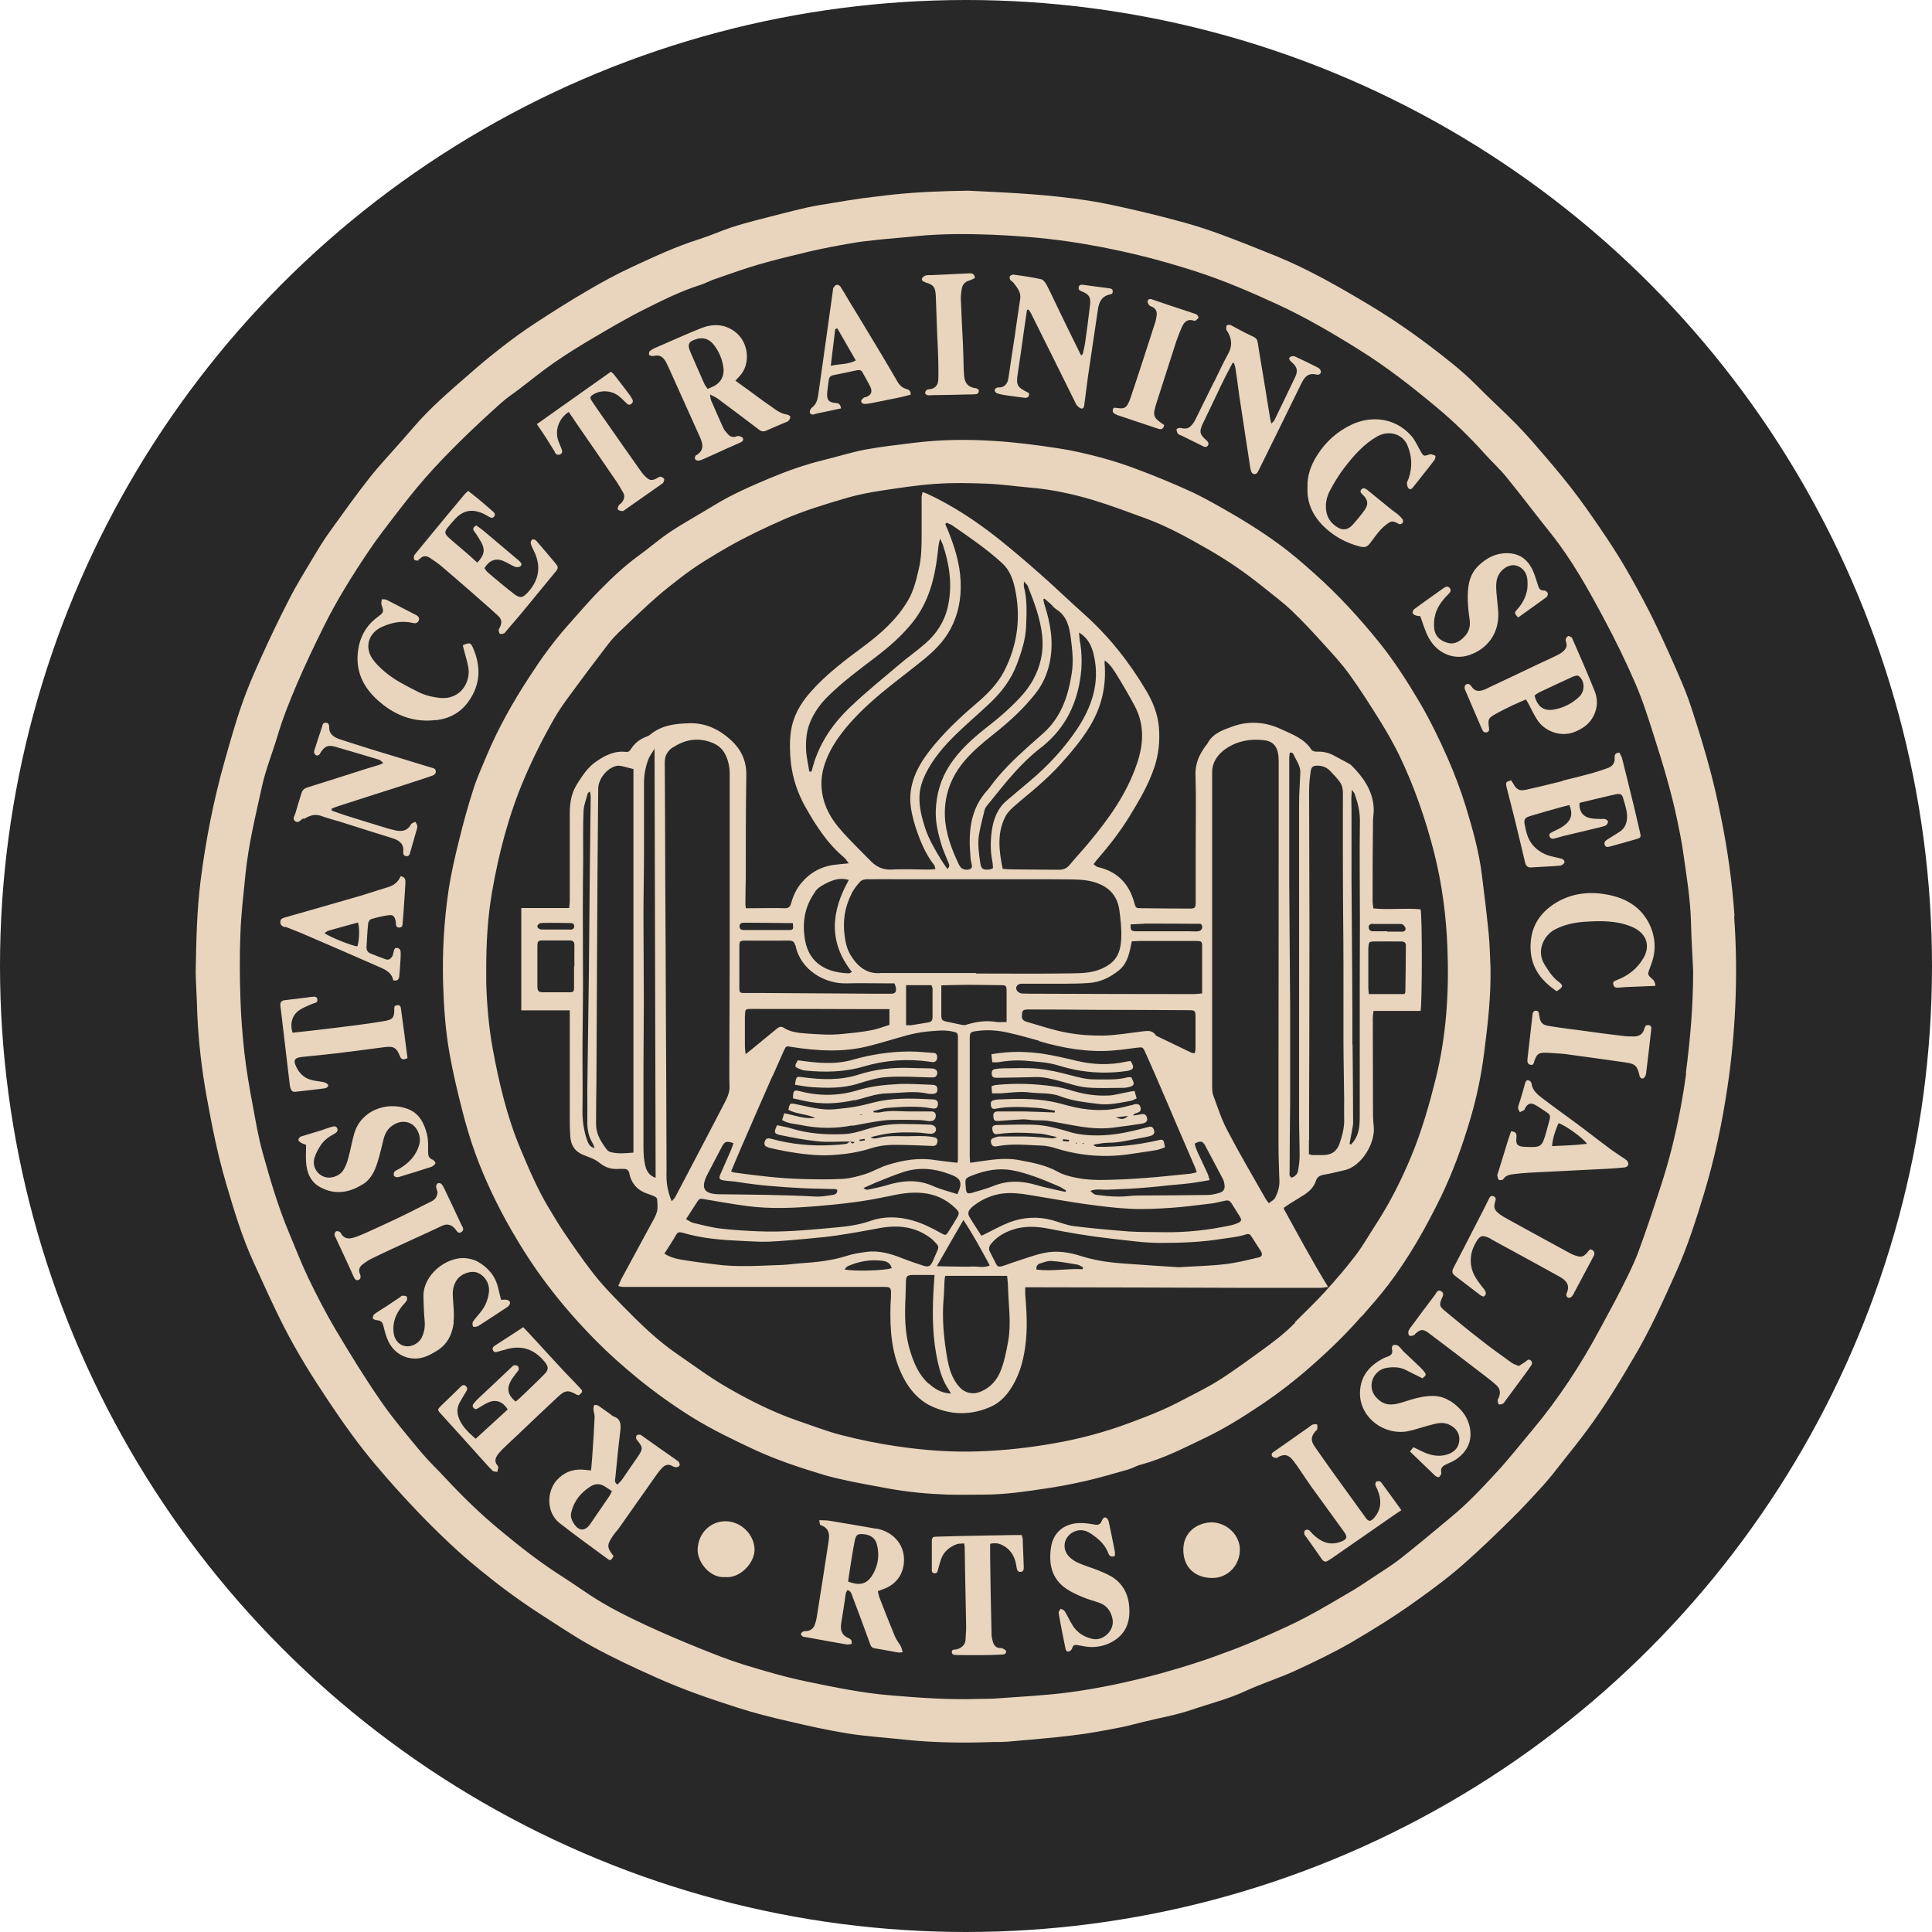 <?xml version="1.0" encoding="UTF-8"?>
<svg xmlns="http://www.w3.org/2000/svg" viewBox="0 0 108 108">
  <defs>
    <style>
      .cls-1 {
        fill: #282828;
      }

      .cls-1, .cls-2 {
        stroke-width: 0px;
      }

      .cls-2 {
        fill: #e9d5bd;
      }
    </style>
  </defs>
  <g id="bg">
    <circle class="cls-1" cx="54" cy="54" r="54"/>
  </g>
  <g id="icon">
    <path class="cls-2" d="m23.37,31.31s.08-.06.12-.09c.16-.16.34-.16.52-.05.24.16.48.32.7.51.51.43,1.01.87,1.52,1.31.53.47,1.07.93,1.59,1.41.24.22.25.38.12.68-.02.05-.07.09-.06.13,0,.08.02.19.07.22.05.03.16,0,.23-.03.06-.03.1-.11.15-.16.25-.3.51-.59.76-.89.65-.79,1.3-1.58,1.95-2.37.18-.21.18-.28.01-.49-.35-.43-.72-.85-1.08-1.27-.04-.05-.17-.09-.22-.06-.05.03-.1.15-.08.22.04.16.12.3.19.45.4.84.27,1.59-.34,2.27-.3.33-.45.36-.8.09-.5-.39-.98-.79-1.46-1.2-.07-.06-.12-.15-.18-.23.27-.44.63-.58,1.06-.4.22.09.42.23.64.32.09.04.24.03.31-.02.11-.09.05-.2-.05-.29-.07-.06-.13-.12-.2-.17-.6-.51-1.19-1.01-1.79-1.51-.14-.12-.29-.22-.43-.32-.16.1-.22.19-.11.33.14.19.27.4.39.61.23.42.18.72-.22,1.14-.21-.19-.4-.37-.6-.54-.34-.3-.7-.58-1.03-.89-.2-.19-.2-.31-.03-.52.14-.17.27-.33.42-.49.43-.46.89-.57,1.48-.34.14.05.27.14.4.21.1.06.22.11.3,0,.1-.14.01-.23-.1-.32-.26-.22-.51-.45-.78-.67-.18-.15-.37-.29-.57-.45-.09.09-.17.15-.23.23-.56.67-1.12,1.34-1.67,2.01-.34.41-.67.82-1.01,1.23-.05.06-.11.12-.12.19-.02.06,0,.17.03.2.06.04.16.04.24.03Zm1.01,8.95c.73-.09,1.35-.41,1.79-1.02.7-.96.73-1.99.26-3.05-.12-.27-.19-.28-.56-.12.02.09.05.19.07.28.08.32.18.63.24.95.14.8-.41,1.85-1.63,1.71-.42-.05-.82-.15-1.19-.34-.64-.33-1.29-.64-1.84-1.11-.26-.22-.51-.46-.7-.73-.46-.67-.21-1.46.54-1.79.54-.24,1.1-.36,1.7-.22.15.04.29.02.35-.14.06-.16-.05-.25-.19-.32-.54-.27-1.07-.56-1.61-.83-.08-.04-.18-.02-.27-.03,0,.09-.04.2-.02.28.15.43.14.45-.21.71-.54.4-.89.92-1.04,1.58-.27,1.21.11,2.22,1.01,3.04.93.85,2.01,1.3,3.29,1.14Zm-7.39,5.52c.3-.18.6-.3.96-.17.36.13.72.22,1.08.33.97.31,1.95.62,2.92.92.37.12.64.31.59.75-.01.13.03.23.17.25.15.02.19-.1.22-.21.1-.34.19-.68.29-1.02.04-.15.1-.29.11-.44,0-.08-.07-.17-.11-.25-.08.04-.2.07-.24.13-.19.37-.5.43-.87.35-.12-.03-.25-.06-.37-.09-.82-.25-1.64-.5-2.46-.76-.25-.08-.49-.17-.74-.26,0-.04,0-.07,0-.11.13-.05.25-.1.38-.14.68-.22,1.37-.44,2.05-.66.76-.24,1.51-.48,2.27-.73.3-.1.6-.19.9-.3.12-.04.24-.11.22-.27-.02-.14-.13-.16-.25-.19-.8-.24-1.59-.49-2.39-.73-.43-.13-.87-.26-1.3-.4-.48-.15-.96-.3-1.44-.46-.31-.11-.58-.27-.58-.66,0-.11-.01-.24-.17-.26-.18-.02-.2.12-.23.24-.14.41-.27.82-.4,1.22-.02.07-.06.15-.04.22.01.06.08.13.13.15.04.02.12-.02.16-.05.04-.03.05-.08.08-.13.23-.34.42-.42.8-.31.82.24,1.65.48,2.47.73.07.02.12.1.23.18-.13.06-.2.1-.28.12-.25.08-.51.15-.76.23-1.07.34-2.14.69-3.21,1.02-.18.06-.28.15-.33.33-.11.36-.23.72-.33,1.09-.04.15-.19.32-.04.45.19.16.32-.05.46-.14Zm6.15,23.47c.53-.24,1.05-.48,1.58-.73.28-.13.51-.06.71.16.1.12.19.33.38.18.18-.13.02-.31-.04-.44-.3-.65-.61-1.3-.92-1.95-.05-.1-.1-.21-.18-.29-.04-.04-.15-.06-.2-.03-.05.02-.09.12-.09.18,0,.11.06.22.08.3-.02.24-.11.41-.31.51-.61.3-1.21.62-1.82.91-.65.31-1.3.61-1.95.9-.23.1-.46.2-.71.26-.23.05-.45,0-.59-.23-.02-.04-.05-.1-.09-.12-.06-.03-.15-.05-.2-.03-.05.03-.09.12-.09.18,0,.07.05.14.08.21.16.34.32.68.48,1.03.18.38.35.76.52,1.14.05.11.12.21.26.16.13-.05.13-.17.1-.29,0-.02-.02-.05-.03-.07-.08-.21-.01-.38.15-.5.18-.14.37-.27.57-.36.76-.37,1.53-.72,2.29-1.07Zm-2.86-3.04c.44-.28.66-.72.81-1.2.14-.43.24-.88.35-1.32.07-.29.2-.55.44-.73.51-.4,1.15-.31,1.44.21.14.26.2.54.11.84-.17.58-.55.98-1.05,1.29-.11.07-.23.11-.32.19-.05.04-.06.16-.04.23.02.05.11.08.18.09.06,0,.12-.03.18-.04.58-.18,1.16-.35,1.73-.54.09-.03.19-.12.23-.2.02-.04-.09-.18-.17-.21-.21-.08-.23-.23-.24-.42,0-.33.02-.66-.06-.98-.15-.63-.44-1.2-1.1-1.44-1.17-.42-2.59.09-2.97,1.39-.13.46-.21.94-.34,1.4-.06.23-.15.46-.28.66-.21.32-.75.53-1.18.3-.36-.2-.55-.6-.41-1.04.08-.24.2-.46.34-.67.18-.28.45-.47.74-.63.13-.07.25-.16.18-.32-.08-.17-.24-.09-.37-.06-.17.05-.33.11-.5.17-.39.12-.77.23-1.15.35-.07.02-.14.11-.15.18-.01.04.07.12.13.16.08.05.18.08.3.13,0,.34-.02.66,0,.97.04.6.27,1.13.82,1.41.79.42,1.59.3,2.33-.17Zm5.07,7.72c.06-.52-.02-1.03-.04-1.55-.01-.31.06-.58.22-.82.23-.36.82-.56,1.17-.41.43.18.69.63.63,1.1-.05.38-.18.73-.42,1.04-.15.2-.33.39-.47.59-.04.06-.03.19,0,.27.02.03.15.03.23,0,.08-.02.15-.09.23-.13.46-.3.93-.6,1.39-.91.05-.03.11-.07.15-.12.13-.15.08-.29-.11-.33-.08-.02-.17,0-.32,0-.06-.24-.11-.44-.16-.65-.15-.67-.56-1.15-1.14-1.48-.21-.12-.48-.18-.72-.2-1.02-.07-2.35.91-2.32,2.17.01.45.03.91.07,1.36.03.33-.03.63-.17.92-.17.33-.58.53-.92.47-.36-.06-.61-.37-.65-.78-.06-.54.12-.99.44-1.41.09-.12.21-.22.29-.35.04-.06.04-.19,0-.23-.04-.05-.15-.05-.23-.05-.06,0-.11.06-.16.1-.24.16-.48.32-.72.48-.23.15-.47.29-.69.45-.06.04-.09.15-.09.23,0,.04.11.09.17.1.32.04.36.09.44.39.07.28.14.56.27.82.36.75,1.18,1.11,1.97.87.24-.07.46-.2.68-.33.63-.36.91-.93,1-1.64Zm-9.42-22.13c.3.12.61.23.91.36,1.47.63,2.94,1.27,4.4,1.91.34.15.67.32.74.73.23.05.33-.04.34-.25.02-.21.04-.43.05-.64.02-.21.03-.43.03-.64,0-.13-.04-.26-.2-.28-.16-.02-.17.12-.2.23-.02.07-.03.15-.06.22-.08.13-.19.25-.37.19-.3-.11-.59-.22-.88-.34-.16-.07-.21-.2-.2-.37.03-.43.04-.86.09-1.28,0-.1.09-.24.17-.26.33-.1.66-.18.99-.22.22-.03.32.07.37.29.01.05.02.1.02.15,0,.13.02.26.2.25.18-.01.17-.15.18-.28.01-.16.03-.33.04-.49.04-.55.08-1.11.11-1.66.01-.18.03-.39-.26-.44-.13.29-.34.49-.64.59-.53.16-1.06.34-1.59.5-1.41.41-2.81.81-4.22,1.21-.14.04-.28.08-.28.26,0,.17.11.24.25.3Zm2.42.23c.55-.16,1.11-.31,1.66-.46.1.29.08.97-.03,1.33-.24,0-1.54-.51-1.84-.74.08-.05.14-.11.22-.13Zm-.04,8.59c-.02-.06-.14-.11-.23-.13-.24-.05-.5-.06-.74-.14-.43-.13-.69-.46-.84-.86-.08-.22,0-.33.22-.38.06-.01.12-.02.19-.03.67-.07,1.33-.13,2-.21.85-.1,1.7-.22,2.55-.33.55-.07.7.01.9.51.08.2.19.2.42.1-.12-.94-.24-1.86-.37-2.79-.03-.22-.19-.19-.35-.12,0,.05-.02.08-.02.12.01.52-.06.63-.56.72-.52.09-1.05.16-1.57.23-.76.1-1.53.19-2.29.28-.42.05-.85.09-1.26.14-.17-.49-.03-.99.37-1.26.22-.15.49-.25.74-.36.12-.05.31-.05.27-.25-.03-.19-.21-.14-.34-.13-.05,0-.1,0-.15.02-.44.05-.88.11-1.32.16-.19.02-.27.11-.26.29,0,.08.02.15.03.23.16,1.38.33,2.76.49,4.14.01.09.02.18.05.26.04.14.12.22.28.2.54-.06,1.08-.12,1.62-.19.12-.02.24-.09.2-.22Zm74.05-5.9c-.26-.22-.27-.25-.14-.58.07-.2.15-.4.2-.61.26-1.06-.18-2.24-1.05-2.89-.49-.37-1.04-.55-1.63-.65-.98-.16-1.91-.04-2.77.48-.96.59-1.45,1.44-1.41,2.58.04,1.08.63,1.8,1.46,2.36.38-.24.39-.32.08-.55-.34-.26-.55-.61-.77-.96-.45-.74-.04-1.61.59-1.94.52-.27,1.07-.39,1.63-.43.9-.06,1.8-.08,2.65.27.8.33,1.09,1.01.68,1.74-.35.61-.87,1.01-1.51,1.25-.14.05-.23.11-.18.26.04.15.15.17.29.16.28-.03.55-.04.83-.05.4-.02.8-.03,1.23-.05q-.02-.26-.17-.38Zm-60.08,23.25s.05.02.07.03c.23-.19.25-.22.08-.4-.27-.3-.56-.58-.84-.88-.55-.59-1.1-1.19-1.64-1.78-.23-.25-.46-.5-.7-.75-.37.24-.71.47-1.06.69-.16.1-.31.21-.48.31-.12.07-.22.16-.15.3.06.12.18.11.3.06.11-.04.22-.06.33-.09.91-.3,1.66-.07,2.26.67.22.27.23.44-.02.69-.39.4-.79.77-1.19,1.16-.13.13-.27.25-.41.37-.4-.31-.51-.67-.32-1.07.08-.18.22-.34.33-.5.05-.07.12-.13.15-.21.02-.06,0-.16-.04-.2-.04-.04-.14-.06-.21-.05-.05,0-.1.07-.15.11-.63.6-1.26,1.19-1.9,1.79-.06.06-.12.13-.18.2-.08.09-.14.19-.02.3.09.09.18.04.27-.02.16-.1.32-.2.49-.28.44-.22.85-.09,1.13.37-.59.54-1.18,1.08-1.79,1.64-.35-.31-.66-.59-.86-.98-.17-.33-.23-.67-.05-1.02.11-.21.24-.41.36-.61.08-.12.12-.23,0-.34-.13-.11-.22-.03-.32.07-.34.34-.69.67-1.03,1-.25.25-.26.25-.02.51.78.86,1.56,1.72,2.33,2.58.18.2.35.4.54.58.06.05.17.04.26.06.02-.09.05-.18.05-.27,0-.04-.04-.09-.07-.13-.14-.18-.09-.36.02-.53.08-.11.17-.22.27-.32.3-.29.6-.57.91-.86.73-.7,1.46-1.39,2.2-2.08.41-.39.59-.4,1.07-.12Zm-1.27-52.69c.07.12.17.19.32.11.13-.07.1-.19.06-.3-.05-.14-.12-.28-.17-.42-.23-.62.03-1.29.57-1.64.15.21.28.4.41.6.77,1.11,1.53,2.22,2.29,3.33.12.18.22.37.33.55.14.22.07.41-.07.59-.05.06-.13.09-.16.15-.04.07-.08.2-.05.23.06.06.17.09.26.09.05,0,.11-.05.16-.09.66-.46,1.32-.93,1.98-1.39.05-.04.12-.07.14-.12.03-.06.07-.16.04-.2-.04-.06-.13-.12-.21-.12-.06,0-.14.05-.2.09-.27.14-.39.13-.61-.08-.1-.09-.19-.2-.27-.31-.68-.96-1.35-1.92-2.02-2.88-.24-.34-.48-.68-.71-1.03-.15-.22-.13-.27.1-.41.41-.24.99-.2,1.39.11.14.11.26.24.39.36.09.09.18.19.32.07.13-.11.07-.22,0-.33-.03-.05-.06-.11-.1-.16-.28-.37-.56-.74-.85-1.11-.05-.07-.12-.12-.2-.19-1.38.98-2.74,1.94-4.14,2.93.2.29.37.54.53.79.16.25.32.51.48.77Zm42.08,1.98c-.04.85.3,1.57.9,2.16.56.55,1.23.92,1.99,1.12.31.08.42.06.62-.19.19-.24.35-.49.56-.72.15-.16.32-.31.51-.43.18-.11.36,0,.53.09.05.03.16,0,.2-.05.04-.04.04-.15.01-.2-.07-.1-.16-.19-.25-.27-.13-.11-.29-.21-.42-.32-.43-.35-.86-.7-1.29-1.05-.1-.08-.23-.16-.34-.05-.12.12-.03.21.07.31.3.28.33.54.09.87-.21.29-.43.56-.67.82-.23.26-.53.31-.81.14-.32-.19-.56-.46-.64-.85-.09-.46.01-.89.23-1.28.23-.43.49-.85.79-1.24.52-.67,1.08-1.31,1.83-1.73.63-.35,1.39-.15,1.67.49.26.61.29,1.22.08,1.85-.03.1-.1.19-.1.28,0,.1.03.23.09.29.11.11.21,0,.28-.1.17-.2.33-.42.49-.62.23-.29.46-.57.68-.87.04-.06.07-.2.04-.23-.06-.06-.17-.06-.26-.09-.02,0-.05.01-.07.02-.33.1-.32.1-.49-.19-.17-.29-.3-.62-.53-.87-.93-1.04-2.28-1.11-3.33-.61-.8.38-1.44.95-1.92,1.71-.35.55-.56,1.13-.54,1.79Zm5.96,6.8c-.06.04-.1.16-.08.22.02.06.12.11.19.13.09.03.19.03.23.03.17.45.28.87.49,1.24.43.78,1.31,1.24,2.22.95,1.05-.34,1.74-1.25,1.65-2.47-.03-.35-.07-.7-.1-1.06-.02-.34-.04-.68.14-.99.19-.33.56-.56.9-.51.34.06.63.34.68.72.03.21.03.43,0,.64-.07.42-.27.78-.55,1.1-.18.2-.17.21.04.46.53-.38,1.06-.75,1.59-1.14.05-.04.09-.16.07-.22-.02-.06-.12-.15-.18-.15-.3.02-.33-.18-.4-.4-.1-.32-.2-.65-.37-.94-.29-.49-.73-.74-1.32-.75-.64,0-1.15.27-1.59.69-.56.53-.63,1.24-.61,1.96.01.38.06.76.11,1.13.04.35-.07.66-.31.9-.24.25-.54.44-.91.34-.39-.1-.7-.34-.76-.76-.04-.27-.02-.56.05-.82.12-.45.4-.81.73-1.14.1-.1.2-.23.07-.36-.12-.13-.25-.04-.37.04-.27.19-.54.38-.8.57s-.54.38-.8.58Zm8.3,9.6c-.69.17-1.37.34-2.06.49-.36.08-.52-.02-.7-.35-.04-.06-.08-.12-.12-.18-.3.09-.31.11-.25.39.14.56.29,1.13.43,1.69.2.83.41,1.67.6,2.5.05.2.14.31.36.29.53-.04,1.06-.05,1.59-.1.09,0,.23-.1.25-.17.03-.14-.1-.21-.24-.24-.18-.04-.37-.08-.55-.13-.37-.1-.68-.28-.95-.58-.3-.33-.39-.73-.47-1.14-.07-.33-.01-.42.32-.52.53-.16,1.07-.31,1.6-.46.19-.05.38-.1.57-.15.2.51.12.84-.31,1.16-.2.15-.44.24-.66.36-.09.05-.19.09-.14.23.04.12.13.15.24.13.17-.04.34-.09.51-.14.7-.17,1.4-.33,2.09-.5.11-.03.23-.05.32-.11.06-.04.11-.13.11-.2,0-.05-.09-.12-.15-.14-.08-.03-.18,0-.26-.01-.2-.01-.41,0-.6-.05-.41-.08-.63-.42-.58-.85.48-.12.97-.23,1.46-.35.21-.05.42-.1.63-.14.15-.03.29.02.33.18.09.31.2.63.23.95.03.38-.06.76-.43.99-.22.14-.44.28-.67.42-.12.07-.2.17-.14.31.06.14.18.11.29.08.49-.13.97-.27,1.46-.41.27-.08.28-.1.22-.37-.1-.44-.21-.89-.31-1.33-.23-.93-.45-1.86-.69-2.8-.03-.13-.11-.24-.16-.34-.23.02-.27.13-.26.3.02.29-.13.48-.4.57-.28.1-.57.2-.86.28-.55.15-1.1.29-1.65.42Zm-50.76-23.77c.32-.07.5.1.64.35.05.1.1.2.15.31.57,1.27,1.14,2.53,1.71,3.8.19.41.33.82-.19,1.11-.04.02-.07.15-.05.2.02.05.12.09.18.09.08,0,.17-.04.25-.07.44-.19.87-.39,1.31-.59.26-.12.53-.23.79-.35.11-.05.21-.13.14-.26-.04-.06-.16-.09-.25-.11-.03,0-.07.02-.11.03-.17.06-.33.02-.45-.11-.1-.11-.21-.22-.27-.35-.24-.52-.46-1.04-.69-1.56-.03-.07-.03-.16-.06-.33.19.1.33.16.44.24.77.57,1.54,1.15,2.3,1.73.14.11.26.12.41.05.35-.16.72-.31,1.07-.46.06-.02.13-.04.17-.09.05-.06.1-.14.1-.22,0-.04-.1-.11-.16-.12-.38-.05-.67-.28-.96-.49-.4-.27-.78-.56-1.16-.84-.25-.18-.51-.36-.79-.57.11-.12.17-.19.23-.25.61-.63.56-1.87-.26-2.49-.59-.44-1.24-.45-1.9-.19-.84.34-1.66.71-2.49,1.07-.13.05-.25.12-.36.2-.04.03-.06.14-.05.2,0,.04.09.07.15.08.05.01.1,0,.15-.01Zm2.38-.95c.41-.1.72.05.96.37.28.37.45.79.51,1.25.06.44-.14.83-.54,1.03-.1.05-.21.09-.34.15-.06-.09-.14-.18-.18-.27-.27-.6-.53-1.2-.79-1.8-.19-.43-.08-.61.38-.72Zm23.45,4.25c.78.26,1.55.52,2.33.78.18.06.29,0,.33-.21-.63-.42-.66-.52-.43-1.24.35-1.07.68-2.14,1.03-3.21.11-.35.24-.69.39-1.03.12-.27.31-.47.65-.36.03.01.09.02.11,0,.06-.05.14-.1.17-.17.01-.04-.06-.13-.11-.17-.06-.04-.14-.05-.21-.08-.44-.15-.89-.29-1.33-.44-.32-.11-.64-.22-.97-.33-.11-.04-.22,0-.23.12,0,.07.04.15.09.21.04.05.11.06.16.09.2.09.28.25.26.46-.01.12-.04.25-.07.37-.46,1.43-.92,2.86-1.4,4.28-.22.64-.38.6-.87.53-.02,0-.05.01-.08.03-.1.19,0,.3.18.36Zm20.72,15.29c-.32.15-.65.27-.9-.13-.02-.03-.05-.06-.08-.08-.14-.09-.29,0-.29.16,0,.06.02.12.05.18.3.71.61,1.41.91,2.12.05.12.11.24.27.21.17-.04.15-.18.13-.3-.06-.43-.02-.51.36-.72.32-.18.65-.34.98-.5.24-.11.48-.21.73-.32.07.12.13.2.17.29.15.28.28.57.45.83.42.67,1.33,1,2.09.7.53-.21.94-.52,1.15-1.08.15-.4.14-.81-.01-1.19-.4-1-.83-1.98-1.26-2.96,0-.02-.02-.05-.04-.06-.06-.03-.14-.09-.19-.07-.06.02-.11.1-.13.16-.02.05,0,.13.02.18.08.23-.03.4-.19.53-.12.1-.27.18-.42.25-.25.12-.5.24-.75.35-1.01.48-2.03.97-3.04,1.44Zm4.82-.66c.21-.1.31-.06.44.13.2.29.15.75-.12,1-.39.37-.86.61-1.39.71-.59.11-.94-.14-1.11-.78.08-.06.17-.13.27-.18.64-.3,1.27-.6,1.91-.89Zm-32.23-15.84c.13.05.27.08.4.1.31.05.62.09.94.13.07.01.15.02.23.03.18,0,.25-.09.22-.26-.05-.03-.09-.06-.14-.08-.52-.26-.58-.4-.49-.99.12-.79.23-1.57.34-2.36.06-.41.12-.82.18-1.23.03,0,.06-.01.08-.02.05.07.1.14.14.21.81,1.62,1.61,3.23,2.41,4.85.05.1.09.21.16.3.07.08.17.17.26.18.15,0,.14-.15.16-.26.07-.51.13-1.03.2-1.54.18-1.24.37-2.47.55-3.71.06-.46.23-.8.73-.88.03,0,.06-.04.08-.05.06-.16.01-.26-.15-.28-.5-.07-1-.13-1.5-.2-.1-.01-.21,0-.23.14-.02.12.04.18.15.22.44.17.54.34.48.8-.08.69-.17,1.38-.27,2.07-.03.22-.09.44-.14.66-.03.02-.06.04-.09.05-.03-.07-.07-.13-.1-.2-.38-.77-.76-1.54-1.13-2.31-.23-.47-.44-.94-.68-1.4-.07-.13-.19-.31-.32-.34-.52-.12-1.04-.19-1.57-.26-.05,0-.15.05-.18.1-.03.05,0,.15.03.2.04.06.13.09.17.15.2.27.44.52.38.91-.11.69-.2,1.37-.3,2.06-.12.77-.24,1.55-.35,2.32-.05.35-.2.59-.61.57-.06,0-.17.09-.17.14,0,.06.07.16.13.19Zm41.23,29.22c-.13-1.88-.39-3.74-.77-5.59-.18-.89-.38-1.78-.62-2.66-.27-1.01-.58-2.02-.9-3.01-.19-.6-.4-1.2-.65-1.78-.47-1.1-.96-2.2-1.48-3.28-.44-.92-.93-1.82-1.43-2.71-.39-.69-.81-1.37-1.25-2.03-.54-.81-1.09-1.61-1.67-2.39-.55-.74-1.14-1.45-1.74-2.15-.54-.63-1.08-1.27-1.66-1.86-.75-.77-1.55-1.48-2.3-2.25-.79-.79-1.67-1.47-2.55-2.14-1.11-.84-2.25-1.62-3.44-2.33-1.67-1-3.35-1.96-5.15-2.7-1.04-.42-2.09-.84-3.14-1.23-.63-.23-1.26-.44-1.91-.62-.91-.25-1.83-.49-2.75-.7-.91-.21-1.82-.42-2.74-.56-1.03-.16-2.08-.27-3.12-.35-1.18-.09-2.37-.14-3.56-.2-1.42.02-2.83.07-4.24.22-.55.06-1.1.13-1.65.2-.57.08-1.15.17-1.72.27-.49.08-.97.15-1.45.26-.95.22-1.89.47-2.83.71-.46.12-.92.25-1.38.4-.59.2-1.17.46-1.77.65-1.31.41-2.54.99-3.77,1.56-.86.4-1.69.85-2.5,1.33-.98.57-1.94,1.18-2.89,1.8-.63.41-1.25.86-1.84,1.32-.66.51-1.3,1.04-1.92,1.59-1.06.92-2.12,1.83-3.04,2.9-.2.23-.4.46-.6.69-.61.7-1.26,1.38-1.84,2.11-.79,1-1.53,2.04-2.27,3.07-.34.47-.64.97-.94,1.47-.45.76-.92,1.51-1.32,2.3-.55,1.07-1.07,2.15-1.56,3.24-.39.86-.77,1.73-1.08,2.63-.36,1.02-.65,2.07-.95,3.12-.63,2.22-1.07,4.47-1.36,6.76-.21,1.68-.24,3.38-.27,5.07,0,.37.03.73.04,1.1.02.43.04.86.05,1.29.07,1.55.25,3.09.53,4.63.29,1.6.61,3.2,1.07,4.77.44,1.5.89,3.01,1.54,4.43.56,1.22,1.1,2.44,1.71,3.63.73,1.43,1.58,2.79,2.47,4.12.84,1.26,1.72,2.5,2.7,3.65.65.77,1.32,1.52,2.02,2.26.66.71,1.35,1.39,2.06,2.06.54.51,1.1,1,1.68,1.47,1.05.86,2.15,1.68,3.29,2.42.99.63,1.96,1.3,2.98,1.86,1.16.64,2.36,1.2,3.57,1.74,1.51.68,3.07,1.22,4.65,1.72.9.29,1.82.52,2.74.73,1.11.26,2.22.51,3.34.69,1.06.17,2.13.23,3.2.35,1.64.17,3.27.19,4.92.13.28,0,.56,0,.83-.02,1.21-.11,2.42-.2,3.62-.35.8-.09,1.6-.24,2.39-.39.51-.09,1.01-.22,1.51-.35.93-.23,1.88-.39,2.79-.7.99-.34,2.01-.59,2.96-1.03.91-.42,1.86-.72,2.77-1.13,1.06-.49,2.13-1,3.14-1.58,1.23-.72,2.44-1.47,3.6-2.3,1-.71,1.98-1.44,2.89-2.26.85-.76,1.66-1.54,2.47-2.34.62-.61,1.21-1.25,1.79-1.89.36-.4.7-.83,1.03-1.26.48-.6.96-1.2,1.42-1.82.98-1.32,1.83-2.72,2.66-4.14.88-1.49,1.59-3.07,2.3-4.65.65-1.44,1.13-2.95,1.59-4.46.59-1.95,1.01-3.94,1.31-5.96.22-1.48.36-2.96.43-4.45.08-1.69.06-3.39-.06-5.08Zm-2.7,8.79c-.19,1.39-.45,2.77-.79,4.13-.2.81-.44,1.61-.7,2.4-.39,1.19-.78,2.38-1.22,3.55-.27.71-.62,1.38-.96,2.06-.36.72-.76,1.42-1.14,2.14-1.07,2.01-2.32,3.91-3.78,5.66-.66.78-1.29,1.59-1.98,2.34-.82.89-1.65,1.78-2.59,2.55-.92.77-1.84,1.54-2.78,2.28-.5.4-1.05.73-1.59,1.09-.36.24-.71.48-1.08.7-.87.51-1.73,1.03-2.62,1.5-.75.4-1.52.74-2.29,1.08-.63.28-1.28.55-1.92.79-.63.24-1.27.47-1.92.68-.67.22-1.35.42-2.03.61-1.67.45-3.36.82-5.08,1.05-1.34.18-2.69.24-4.04.34-.34.03-.68.02-1.02.03-1.66.06-3.31-.06-4.96-.2-1.58-.13-3.12-.45-4.67-.77-1.2-.25-2.37-.59-3.54-.95-.84-.26-1.66-.59-2.48-.92-.99-.4-1.98-.82-2.95-1.27-1.07-.5-2.14-1.03-3.13-1.68-.5-.33-.98-.67-1.48-.99-1.27-.8-2.46-1.73-3.61-2.69-1.05-.87-2.03-1.82-2.96-2.82-.46-.5-.96-.97-1.4-1.49-.78-.94-1.58-1.88-2.27-2.88-.9-1.3-1.72-2.64-2.53-4-.55-.93-1.05-1.9-1.52-2.88-.39-.82-.72-1.67-1.07-2.51-.61-1.45-1.05-2.95-1.47-4.46-.25-.89-.4-1.8-.57-2.71-.18-.97-.35-1.94-.46-2.92-.11-1-.19-2.01-.22-3.02-.04-1.21-.05-2.43,0-3.64.04-1.1.17-2.19.28-3.28.17-1.68.57-3.31.93-4.95.21-.95.58-1.85.86-2.79.29-.98.67-1.93,1.07-2.87.47-1.1.99-2.19,1.52-3.26.73-1.47,1.6-2.86,2.52-4.23.46-.68.96-1.33,1.46-1.98.55-.71,1.1-1.42,1.69-2.09.63-.72,1.3-1.41,1.98-2.08.74-.73,1.5-1.43,2.27-2.12.32-.29.68-.52,1.02-.78.63-.48,1.25-.99,1.9-1.44.69-.48,1.41-.93,2.14-1.36.97-.57,1.93-1.14,2.93-1.64,1.02-.51,2.05-1.03,3.14-1.37.25-.08.49-.21.73-.3.85-.29,1.69-.6,2.55-.85.94-.27,1.9-.5,2.86-.73.74-.17,1.48-.31,2.23-.44.5-.09,1-.15,1.5-.2.74-.08,1.48-.13,2.22-.21,1.4-.14,2.8-.13,4.2-.08,1.41.06,2.82.17,4.22.37,1.33.19,2.64.45,3.94.76,1.09.26,2.17.58,3.24.92,1.55.5,3.04,1.14,4.52,1.82,1.61.74,3.13,1.63,4.63,2.57,1.53.95,2.93,2.05,4.31,3.2.96.8,1.86,1.67,2.69,2.6.41.46.88.88,1.26,1.36.84,1.03,1.63,2.09,2.46,3.12,1.17,1.47,2.08,3.11,2.96,4.76.63,1.18,1.22,2.38,1.75,3.61.42.97.74,1.99,1.06,3,.49,1.53.95,3.07,1.28,4.64.12.59.25,1.19.33,1.79.19,1.33.41,2.65.44,3.99.02.88.08,1.76.12,2.65,0,1.91-.16,3.81-.41,5.71ZM45.55,23.14c.28-.06.57-.12.85-.18.21-.04.41-.09.61-.13q-.02-.29-.27-.3c-.41-.03-.53-.16-.5-.58.02-.24.06-.48.09-.71.02-.16.11-.24.26-.27.43-.09.87-.17,1.3-.27.14-.03.25-.02.32.11.15.28.32.55.45.83.12.28.03.45-.26.56-.03.01-.08,0-.11.03-.06.05-.14.11-.15.18,0,.12.09.17.21.17.11,0,.23-.02.34-.04.54-.11,1.09-.22,1.63-.33.2-.04.39-.1.59-.15,0-.21-.09-.27-.23-.31-.25-.07-.41-.23-.53-.45-.3-.52-.61-1.04-.92-1.56-.6-1-1.21-2.01-1.82-3.01-.14-.24-.28-.48-.43-.71-.04-.06-.14-.11-.21-.1-.07.01-.13.1-.18.16-.03.04-.02.1-.03.15-.11.81-.23,1.62-.34,2.44-.16,1.14-.32,2.28-.48,3.41-.04.28-.12.54-.37.72-.06.05-.11.17-.1.25.03.14.16.13.28.11Zm1.14-4.75s.08-.02.12-.03c.34.59.67,1.17,1.03,1.79-.45.24-.91.18-1.4.3.09-.74.17-1.4.25-2.06Zm5.02-2.61c.47.13.57.26.6.73.03.73.05,1.46.08,2.19.02.48.05.96.06,1.44,0,.37.02.73,0,1.1-.02.29-.17.49-.5.52-.06,0-.13.02-.17.06-.04.04-.07.11-.06.16,0,.05.08.1.13.11.07.02.15,0,.23,0,.68-.01,1.36-.02,2.04-.04.13,0,.25,0,.38-.01.15,0,.23-.07.21-.26-.05-.02-.1-.07-.16-.08-.47-.05-.65-.34-.66-.78,0-.1-.02-.2-.02-.3-.01-.45-.02-.91-.04-1.36-.04-.86-.09-1.71-.12-2.57,0-.17.02-.35.05-.53.04-.24.17-.41.43-.48.11-.03.22-.1.31-.14-.03-.25-.17-.27-.33-.26-.69.04-1.39.06-2.08.1-.11,0-.23-.01-.34.02-.08.02-.18.09-.21.17-.03.11.06.17.18.2Zm16.16,5.55c-.36.72-.71,1.45-1.07,2.17-.06.12-.15.23-.25.33-.16.16-.36.14-.57.09-.06-.01-.21.04-.21.08,0,.08.03.18.08.25.04.05.13.07.2.1.4.2.79.39,1.19.59.1.05.19.08.27-.02.09-.11.03-.21-.06-.3-.02-.02-.04-.03-.06-.05-.32-.3-.35-.43-.18-.83.04-.09.09-.18.13-.27.32-.67.64-1.35.96-2.01.19-.4.4-.78.6-1.17.03,0,.05,0,.08,0,.03.09.06.19.08.28.08.52.15,1.05.22,1.58.2,1.31.4,2.62.6,3.93.02.1.03.2.07.29.06.15.22.18.33.06.05-.06.07-.13.11-.2.78-1.57,1.55-3.15,2.32-4.72.18-.37.37-.7.88-.57.12.03.25-.03.25-.16,0-.08-.08-.19-.15-.22-.44-.23-.88-.44-1.32-.64-.07-.03-.2,0-.26.04-.09.09-.02.18.06.25.1.09.21.19.27.31.1.19.04.4-.05.58-.38.8-.76,1.59-1.15,2.39-.03.06-.09.1-.17.19-.03-.13-.06-.21-.07-.29-.2-1.22-.39-2.44-.6-3.66-.17-.97.01-.72-.82-1.14-.26-.13-.51-.28-.77-.41-.06-.03-.19-.03-.23.01-.04.04-.03.15-.03.23,0,.03.04.06.06.1.25.41.29.81.05,1.25-.28.51-.53,1.04-.78,1.56Zm-24.91,42.82c.34.08.69.16,1.04.22.82.14,1.65.25,2.49.2.74-.04,1.48-.15,2.2-.38.37-.12.77-.18,1.15-.19.77-.01,1.54.03,2.31.06.14,0,.21-.06.24-.18.04-.14.01-.26-.14-.3-.18-.04-.37-.06-.56-.07-.23-.01-.45,0-.68,0-.65.03-1.31-.07-1.96.11-.12.03-.26.04-.38-.04.16-.06.32-.08.47-.12.69-.17,1.4-.17,2.1-.15.26,0,.53.06.79.07.22.01.37-.19.26-.37-.05-.08-.18-.14-.28-.14-.53-.02-1.06-.04-1.59-.04-.7,0-1.38.1-2.05.32-.41.13-.83.24-1.26.25-.97.04-1.94-.03-2.88-.32-.26-.08-.53-.12-.79-.18-.19.39-.17.48.17.55.69.14,1.39.28,2.09.35.6.06,1.2.01,1.81.01-.07.05-.13.12-.2.13-.25.04-.5.06-.75.07-1.17.07-2.32-.04-3.45-.35-.21-.06-.31-.01-.36.16-.05.17,0,.27.21.32Zm5.37-.49s.01.06.02.09c-.1.01-.2.03-.3.04,0-.03,0-.05-.01-.08.1-.02.2-.03.29-.05Zm-.56.18c-.11.16-.18.04-.25-.02.08,0,.16.01.25.02Zm-.11-.91c.56-.11,1.12-.21,1.68-.29.31-.04.63-.04.94-.04.36,0,.73,0,1.09.01.18,0,.35.04.53.06.05,0,.1.01.15,0,.16-.02.25-.12.26-.28.01-.17-.08-.26-.25-.26-.31,0-.63,0-.94,0-.64.02-1.28-.09-1.92.05-.12.03-.25,0-.37,0,0-.02,0-.05-.01-.07.27-.06.53-.16.8-.18.83-.06,1.66-.12,2.49.03.2.04.3-.03.32-.21.02-.17-.06-.28-.25-.29-.98-.05-1.97-.1-2.94.08-.43.08-.86.22-1.29.3-.43.08-.87.13-1.31.17-.74.07-1.45-.15-2.17-.29-.31-.06-.32-.06-.4.32.47.25,1.02.23,1.5.45-.59.08-1.13-.14-1.73-.26-.04.13-.08.26-.12.38.35.21.71.21,1.05.28.96.2,1.93.21,2.89.02Zm.4-.62s.09,0,.13,0c0,0,0,.01,0,.02h-.13s0-.02,0-.03Zm-.11-1.73c.53-.16,1.07-.34,1.62-.37.83-.06,1.66,0,2.49.02.14,0,.25,0,.31-.14.08-.18-.02-.34-.25-.36-.39-.02-.78-.01-1.17-.03-1-.04-1.99.06-2.95.37-1.03.33-2.06.29-3.11.15-.37-.05-.38-.07-.45.42.33.05.63.11.94.13.86.06,1.71.07,2.55-.18Zm28.18,13c.5-.57,1-1.14,1.46-1.74,1.16-1.52,2.1-3.18,2.94-4.9.68-1.4,1.21-2.86,1.65-4.35.37-1.24.63-2.5.79-3.78.2-1.57.38-3.14.35-4.72-.03-.63-.04-1.26-.1-1.89-.11-1.09-.24-2.18-.38-3.28-.16-1.31-.52-2.58-.9-3.83-.29-.94-.64-1.86-1.04-2.77-.46-1.04-.96-2.06-1.53-3.04-.68-1.15-1.4-2.28-2.24-3.33-1.11-1.38-2.3-2.68-3.62-3.86-.68-.61-1.36-1.2-2.1-1.73-.95-.69-1.94-1.31-2.97-1.89-.67-.38-1.34-.76-2.04-1.07-.91-.41-1.83-.79-2.76-1.14-.68-.26-1.38-.49-2.09-.68-.79-.21-1.59-.4-2.4-.52-1.18-.18-2.38-.34-3.57-.41-1.51-.1-3.03-.08-4.54.11-.89.11-1.78.21-2.66.37-.78.15-1.54.39-2.31.58-1.03.25-2.03.6-3.01,1.01-1.07.45-2.13.91-3.13,1.52-.81.5-1.66.96-2.46,1.49-.62.41-1.18.91-1.78,1.34-.77.56-1.46,1.21-2.12,1.88-.66.66-1.26,1.38-1.88,2.07-.77.87-1.45,1.82-2.08,2.79-.92,1.41-1.75,2.87-2.4,4.42-.25.61-.53,1.21-.73,1.83-.31.96-.58,1.94-.82,2.92-.23.93-.45,1.87-.59,2.82-.25,1.71-.35,3.44-.3,5.17.04,1.32.13,2.63.36,3.92.19,1.07.44,2.13.71,3.18.21.83.46,1.66.75,2.46.54,1.47,1.22,2.88,2,4.24.6,1.04,1.25,2.05,1.97,3,.84,1.12,1.76,2.17,2.75,3.17.73.74,1.5,1.42,2.3,2.08.98.8,2,1.53,3.07,2.2,1.13.7,2.32,1.27,3.52,1.83,1.23.57,2.51.99,3.8,1.38.49.15,1,.26,1.51.37.72.15,1.44.27,2.16.41,1.1.2,2.2.3,3.31.34.67.02,1.34,0,2.01,0,1.17,0,2.32-.17,3.46-.34.76-.11,1.52-.26,2.27-.43.78-.18,1.56-.41,2.33-.63.25-.07.49-.22.74-.28,1.27-.34,2.42-.94,3.59-1.5,1.09-.52,2.12-1.17,3.12-1.84,1-.67,1.94-1.4,2.84-2.2.98-.86,1.91-1.76,2.76-2.74Zm-3.72.35c-.61.63-1.31,1.15-2.02,1.66-.69.5-1.39,1.01-2.11,1.48-.57.37-1.18.68-1.78.99-.51.27-1.03.54-1.56.77-.59.26-1.19.49-1.79.71-1.39.52-2.81.9-4.27,1.15-1.36.24-2.72.39-4.1.44-1.53.06-3.05-.05-4.57-.27-1.06-.15-2.12-.37-3.15-.63-.82-.21-1.61-.52-2.41-.79-1.4-.48-2.72-1.14-4-1.88-.96-.55-1.85-1.22-2.77-1.85-1.13-.77-2.1-1.72-3.06-2.7-.63-.64-1.25-1.28-1.79-2-.52-.68-1.01-1.39-1.49-2.1-.31-.45-.58-.92-.86-1.38-.64-1.06-1.12-2.2-1.6-3.34-.75-1.8-1.19-3.68-1.54-5.58-.22-1.21-.32-2.43-.36-3.66,0-.26,0-.53,0-.8,0-1.43.08-2.86.32-4.26.38-2.2.94-4.34,1.82-6.4.49-1.14,1.04-2.24,1.66-3.32.25-.44.54-.85.84-1.26.71-.97,1.43-1.93,2.16-2.88.24-.32.53-.61.82-.88.62-.59,1.24-1.19,1.88-1.75.45-.4.93-.77,1.41-1.14.84-.65,1.75-1.19,2.67-1.72.99-.56,2.01-1.04,3.05-1.5,1.15-.5,2.34-.86,3.54-1.21.62-.18,1.25-.3,1.89-.4,1.01-.15,2.02-.31,3.04-.38.97-.07,1.94-.05,2.91-.01.81.03,1.61.15,2.41.22,1.21.1,2.4.36,3.56.71.98.3,1.93.66,2.89,1.01,1.2.44,2.32,1.06,3.42,1.69,1.13.64,2.2,1.38,3.21,2.2.52.42,1.06.82,1.54,1.28.62.59,1.2,1.22,1.78,1.86.5.55,1.01,1.1,1.44,1.7.62.86,1.19,1.76,1.75,2.66.37.6.72,1.22,1.03,1.85.84,1.75,1.47,3.57,1.95,5.45.44,1.74.67,3.5.74,5.28.1,2.47-.05,4.92-.65,7.34-.37,1.49-.79,2.95-1.38,4.37-.55,1.32-1.19,2.59-1.97,3.79-.38.58-.72,1.19-1.14,1.74-.54.71-1.13,1.39-1.73,2.05-.53.58-1.1,1.12-1.65,1.67Zm-27.66-14.15c.07.02.14.05.22.06,1.11.11,2.22.1,3.3-.22,1.22-.36,2.45-.45,3.7-.27.07.01.15.03.22.02.15-.02.2-.14.2-.28,0-.13-.06-.22-.19-.23-.48-.03-.96-.09-1.43-.08-1.05.01-2.08.17-3.1.46-1.01.29-2.02.18-3.07.03-.21.34-.19.39.15.5Zm27.01,7.74c.14-.09.23-.16.32-.22.28-.17.56-.34.84-.52.29-.19.53-.43.64-.77.08-.24.24-.31.48-.35.38-.06.76-.17,1.14-.25.92-.21,1.73-1.51,1.61-2.48-.04-.32-.04-.66-.04-.98,0-1.68-.01-3.36-.01-5.05,0-.12.02-.24.04-.39h2.63c.09-.35.1-5.35,0-5.68-.86-.08-1.75.04-2.64-.05-.01-.16-.04-.28-.04-.4,0-1.48,0-2.96.02-4.44,0-.26.06-.53.04-.79-.06-.96-.58-1.7-1.23-2.35-.06-.06-.14-.11-.22-.15-.22-.12-.45-.24-.67-.36-.32-.19-.66-.29-1.05-.27-.1,0-.25-.03-.3-.1-.41-.64-1.1-.88-1.73-1.17-.84-.39-1.76-.47-2.66-.15-.55.2-1.13.38-1.43.96-.02.03-.05.06-.07.09-.38.5-.63,1.03-.6,1.7.04,1.31.01,2.63.01,3.95,0,1.05,0,2.1,0,3.15,0,.29-.05.34-.32.34-.9,0-1.8-.01-2.69-.02-.33,0-.34,0-.43-.33-.29-1.05-.95-1.73-2.03-1.97-.08-.02-.15-.1-.24-.16.09-.11.14-.2.21-.27.65-.75,1.27-1.54,1.79-2.39.54-.88,1.07-1.77,1.4-2.76.25-.75.32-1.51.25-2.28-.07-.71-.33-1.37-.7-1.99-.95-1.61-2.1-3.06-3.49-4.3-.82-.73-1.61-1.5-2.43-2.22-.79-.7-1.6-1.39-2.43-2.05-1.21-.95-2.5-1.8-3.9-2.45-.07-.03-.15-.06-.26-.09-.02.12-.05.2-.05.29,0,.67,0,1.34,0,2.01,0,.67,0,1.34-.16,2-.14.6-.28,1.21-.6,1.75-.62,1.06-1.51,1.85-2.48,2.57-1.06.79-2.12,1.58-3,2.59-.55.63-.95,1.33-1.07,2.18-.08.58-.06,1.15,0,1.73.1.87.37,1.68.79,2.44.59,1.05,1.23,2.06,2.17,2.85.1.08.16.2.28.34-.31.03-.55.05-.78.08-.77.09-1.41.45-1.9,1.05-.27.33-.44.71-.55,1.12-.06.21-.17.27-.38.26-.57-.02-1.14,0-1.71,0-.14,0-.27,0-.44,0-.01-.15-.03-.23-.02-.3,0-.47.01-.94.02-1.4,0-1.93,0-3.87.03-5.8,0-.77-.31-1.39-.84-1.88-.65-.6-1.42-.99-2.35-.96-.8.02-1.56.11-2.2.65-.05.04-.11.06-.17.09-.38.14-.69.37-.9.72-.07.11-.15.16-.28.14-.64-.07-1.17.2-1.68.56-.43.3-.71.72-.98,1.14-.16.24-.29.51-.36.78-.08.3-.11.62-.11.94,0,1.64,0,3.29,0,4.93,0,.11-.02.22-.03.38h-2.68v5.72h2.71c0,.23,0,.41,0,.6,0,1.71,0,3.41,0,5.12,0,.44,0,.89.03,1.33.03.49.26.85.75,1.04.3.12.63.22.88.43.34.28.7.38,1.12.34.08,0,.15,0,.23,0,.18,0,.28.06.32.25.12.59.47.96,1.04,1.15.12.04.24.08.35.13.06.03.15.09.16.14.02.23.05.48,0,.7-.05.22-.17.42-.28.62-.56,1.03-1.12,2.07-1.68,3.1-.08.14-.13.29-.21.46.12.02.19.05.26.05.59,0,1.19,0,1.78,0,3.36,0,6.73,0,10.09,0,.91,0,1.82,0,2.73,0,.35,0,.39.04.39.39,0,.2-.02.4-.03.61-.04,1.39.05,2.76.7,4.03.35.69.85,1.28,1.55,1.62,1.1.52,2.24.55,3.37.04.44-.2.77-.52,1.04-.91.51-.73.75-1.56.87-2.44.14-.99.08-1.97,0-2.95,0-.11,0-.22,0-.37.24,0,.43,0,.63,0,3.73,0,7.46.02,11.19.03,1.57,0,3.13,0,4.7,0,.12,0,.24-.03.41-.05-.89-1.45-1.66-2.89-2.46-4.34Zm5.01-15.87c.49,0,.98,0,1.47,0,.06,0,.14,0,.18.03.07.06.14.14.15.22.02.12-.08.18-.19.18-.28,0-.55,0-.83,0v-.02c-.26,0-.53,0-.79,0-.15,0-.24-.07-.25-.22,0-.17.12-.2.26-.2Zm-.27,1.3c0-.27.04-.32.3-.32.52-.01,1.03,0,1.55,0,.16,0,.24.08.24.22,0,.87-.02,1.74-.03,2.61,0,.02-.02.05-.05.11h-1.99c-.01-.13-.03-.24-.03-.35,0-.76,0-1.52,0-2.27Zm-.9,5.43c0-1.2,0-2.4-.01-3.6-.01-1.88-.03-3.76-.04-5.64,0-1.29,0-2.58,0-3.86,0-.21-.01-.43-.01-.64,0-.13.02-.26.03-.49.09.13.14.17.15.22.18.49.3.97.3,1.51-.03,1.82,0,3.64,0,5.46,0,1.35-.01,2.7-.01,4.06,0,2.34,0,4.67,0,7.01,0,.5-.03.99-.35,1.41-.04.06-.1.11-.14.16l-.08-.04c.05-.27.1-.54.15-.81.02-.12.05-.25.05-.37,0-1.45-.02-2.9-.03-4.36Zm-2.42,5.35c0-1.68,0-3.36.01-5.04,0-2.3.01-4.6.01-6.9,0-2.54-.02-5.08-.02-7.62,0-.35.04-.7.09-1.05.03-.25.13-.32.38-.32.28,0,.52.1.71.3.2.21.41.42.57.66.09.13.13.33.14.49,0,1.49-.01,2.98,0,4.48,0,1.74.03,3.49.03,5.23,0,1.38,0,2.76,0,4.13,0,1.12.03,2.25.04,3.37,0,.35-.01.71,0,1.06.02.49-.1.95-.26,1.41-.16.45-.46.64-.95.64-.19,0-.38,0-.57,0-.04,0-.07-.02-.19-.05,0-.27,0-.53,0-.79Zm-1.08-21.66c.21-.02.21.12.26.21.09.17.18.33.25.5.05.12.08.26.08.39-.02.58-.07,1.16-.07,1.74,0,1.95,0,3.89,0,5.84,0,3.92,0,7.83,0,11.75,0,.71.03,1.41.03,2.12,0,.26-.04.53-.08.79-.03.22-.17.36-.37.42-.16-.09-.11-.23-.11-.35,0-1.33.02-2.65.03-3.98,0-1.69,0-3.38,0-5.08-.01-2.34-.04-4.67-.05-7.01,0-2.02,0-4.04,0-6.07,0-.33,0-.66,0-.99,0-.11.02-.21.04-.31Zm-40.01,11.95s0,0,0,0c0,.38,0,.76,0,1.14,0,.29-.03.31-.3.31-.47,0-.93,0-1.4,0-.29,0-.35-.06-.35-.36,0-.72,0-1.44,0-2.16,0-.35.02-.38.36-.38.48,0,.96,0,1.44,0,.19,0,.27.07.27.27-.01.39,0,.78,0,1.18Zm-.24-2.06c-.25,0-.5,0-.76,0h0c-.26,0-.53,0-.79,0-.07,0-.15-.02-.21-.07-.04-.03-.07-.13-.04-.16.04-.06.12-.13.19-.13.34-.02.68-.01,1.02-.01.2,0,.4.01.6.01.13,0,.23.02.24.17,0,.17-.12.2-.26.2Zm.98,11.81c-.2-.57-.28-1.15-.27-1.75.02-1,0-1.99,0-2.99,0-1.33.03-2.65.03-3.98,0-1.41-.01-2.83-.01-4.24,0-.95.01-1.9.02-2.84,0-.87-.02-1.74.02-2.61.01-.34.15-.68.24-1.02,0-.03.05-.04.12-.09.02.12.04.21.04.31-.01,1.38-.04,2.75-.05,4.13-.02,1.87-.03,3.74-.05,5.61-.03,2.21-.06,4.42-.09,6.63,0,.61.01,1.21,0,1.82,0,.42.08.8.3,1.16.05.08.07.18.11.27-.24-.05-.33-.21-.4-.39Zm2.58.66c-.46.04-.87.08-1.29-.03-.08-.02-.16-.09-.21-.15-.31-.42-.59-.85-.59-1.4,0-.81.01-1.62.02-2.43.01-1.97.02-3.94.03-5.91.01-1.91.02-3.82.03-5.72.01-1.57.03-3.13.04-4.7,0-.55.5-1.17,1.04-1.28.09-.02.2,0,.3.02.21.05.41.11.63.16v21.45Zm.62.53c-.06-.34-.06-.7-.06-1.06,0-1.34,0-2.68,0-4.02,0-1.29.02-2.58.02-3.87,0-1.61-.02-3.21-.02-4.82,0-1.18.03-2.35.03-3.53,0-1.3,0-2.6,0-3.9,0-.46.09-.91.25-1.33.07-.18.2-.34.34-.58.02,8.04.04,15.99.06,23.99-.48-.17-.56-.54-.62-.89Zm31.35-.9c.34.62.66,1.25.99,1.87.05.09.06.19.08.29.03.23-.03.37-.25.45-.22.07-.47.13-.7.13-1.3.02-2.6.02-3.9.03-.36,0-.73.07-1.09.06-.41,0-.83-.05-1.24-.1-.12-.02-.22-.12-.32-.22.36-.14.72-.04,1.08-.07.38-.02.76-.03,1.13-.05.37-.02.73-.05,1.09-.08.36-.03.73-.07,1.09-.11.38-.04.75-.06,1.13-.11.36-.04.72-.11,1.15-.18-.05-.16-.08-.3-.14-.42-.18-.4-.38-.8-.56-1.2-.06-.14-.1-.28-.14-.42.33-.17.44-.16.6.12Zm-24.19-3.91c.21-.47.42-.95.63-1.42.12-.26.13-.26.4-.21,1.46.23,2.91.32,4.36-.05.72-.18,1.43-.41,2.14-.6.34-.09.69-.16,1.04-.2.48-.04.95-.11,1.43-.02.33.07.36.07.36.4,0,1.82,0,3.64,0,5.46,0,.43,0,.86,0,1.29,0,.06-.01.12-.03.2-.42-.05-.83-.09-1.24-.15-.92-.15-1.81,0-2.69.28-.42.13-.8.37-1.22.5-.41.13-.83.24-1.25.27-.73.04-1.46.03-2.19.01-1.32-.03-2.62-.19-3.92-.37-.02,0-.05-.02-.14-.06.2-.47.38-.92.58-1.37.57-1.32,1.15-2.64,1.73-3.96Zm-1.54-3.39c0-.34.01-.36.36-.36,2.1,0,4.19,0,6.28.01.47,0,.93,0,1.43,0v.88c-.35.11-.7.25-1.07.31-.52.1-1.05.15-1.57.2-.68.07-1.36.02-2.04-.03-.43-.03-.86-.08-1.23-.32-.14-.09-.26-.05-.38.05-.47.39-.94.77-1.4,1.15-.09.08-.19.15-.35.28-.02-.19-.04-.31-.04-.43,0-.58,0-1.16,0-1.74Zm9,.55v-2.24h1.42c.02.08.06.14.06.19,0,.53,0,1.06,0,1.59,0,.15-.04.27-.22.3-.32.05-.64.11-.97.16-.08.01-.17,0-.29,0Zm7.43.89c1.37.4,2.75.64,4.18.52.43-.03.85-.1,1.28-.15.33-.04.34-.05.47.23.23.51.45,1.01.67,1.52.38.87.75,1.74,1.12,2.61.34.79.68,1.58,1.02,2.36.02.06.04.12.08.24-.17.04-.3.08-.44.09-.82.08-1.63.17-2.45.23-.79.06-1.59.1-2.38.11-.7.01-1.39-.06-2.06-.27-.14-.05-.29-.1-.42-.18-.68-.38-1.43-.52-2.19-.66-.83-.16-1.63,0-2.44.11-.09.01-.17.02-.29.04,0-.13-.02-.24-.02-.35,0-2.19,0-4.37,0-6.56,0-.39.03-.41.43-.46.58-.08,1.16-.03,1.73.1.58.13,1.15.29,1.72.45Zm-.95-1.41c0-.29.04-.36.34-.36,1.3,0,2.6.01,3.9.02,1.69,0,3.38.01,5.08.02.34,0,.38.03.38.35,0,.61,0,1.21,0,1.82,0,.07-.02.14-.04.23-.06,0-.12,0-.16-.01-.62-.3-1.25-.6-1.87-.9-.06-.03-.13-.05-.16-.1-.18-.27-.43-.24-.7-.21-.74.09-1.48.22-2.22.24-.69.01-1.39-.04-2.07-.17-.73-.13-1.44-.38-2.15-.58-.16-.05-.34-.09-.34-.34Zm2.46,9.76s-.02.05-.03.08c-.52-.12-1.06-.22-1.57-.37-.82-.25-1.62-.3-2.44.03-.39.16-.81.27-1.22.39-.25.07-.31.03-.34-.24,0-.05,0-.1-.01-.15-.04-.42-.01-.43.39-.59.72-.28,1.46-.42,2.22-.28.44.08.88.22,1.3.37.45.16.89.35,1.33.54.13.06.25.15.38.22Zm-3.88-9.42c-.57-.1-1.13-.02-1.68.15-.08.03-.17.03-.26.01-.27-.05-.54-.12-.81-.17-.3-.06-.34-.1-.34-.4,0-.53,0-1.06,0-1.64.57-.01,1.07-.03,1.57-.03.57,0,1.14.02,1.71.02.35,0,.37.02.37.36,0,.55,0,1.11,0,1.7-.22,0-.39.02-.56,0Zm-2.2,9.62c-.48-.15-.95-.27-1.38-.46-.88-.39-1.74-.29-2.62-.02-.32.1-.66.16-.99.23-.08.02-.16-.01-.25-.09.23-.1.47-.21.7-.31.51-.2,1.02-.42,1.55-.59.85-.27,1.69-.2,2.52.11.04.01.07.03.11.04.58.22.67.45.37,1.09Zm-3.92.14c.65-.15,1.31-.27,1.99-.2.71.07,1.31.35,1.82.84.25.24.24.3.07.59-.15.25-.3.49-.46.74-.12.2-.16.21-.39.08-.52-.29-1.05-.56-1.62-.72-.79-.22-1.58-.24-2.35.03-.75.27-1.53.33-2.3.4-1.32.12-2.64.24-3.97.18-.72-.03-1.44-.07-2.15-.16-.5-.06-.99-.2-1.48-.31-.12-.03-.22-.11-.4-.21.24-.37.45-.7.66-1.02.08-.13.19-.13.33-.1.81.14,1.61.28,2.43.39,1.31.17,2.63.11,3.93,0,1.31-.11,2.61-.25,3.9-.54Zm4.26,1.3c.57.86,1.01,1.69,1.48,2.55-.35.15-.66.05-.96.06-.33.02-.65,0-.98,0-.31,0-.62-.01-1.02-.02.51-.9.98-1.71,1.49-2.59Zm1.01.89c-.23-.37-.46-.7-.66-1.04-.13-.22-.08-.38.17-.59.35-.29.75-.5,1.19-.63.87-.26,1.73-.06,2.58.08.85.14,1.69.29,2.54.41.82.11,1.65.22,2.48.26.75.04,1.51,0,2.27-.05.78-.05,1.56-.16,2.33-.25.21-.03.42-.09.63-.13.29-.07.34-.05.5.2.14.22.28.45.42.67.11.18.09.27-.1.35-.15.07-.31.12-.47.15-1.2.25-2.42.39-3.65.37-.66-.01-1.31,0-1.97-.04-1.03-.08-2.06-.17-3.09-.3-.42-.05-.82-.23-1.24-.34-.79-.21-1.58-.16-2.34.12-.47.18-.91.43-1.36.65-.07.03-.13.06-.25.12Zm9.08-17.45c1,0,2,0,2.99.01.11,0,.24-.03.27.13.03.14-.06.27-.23.29-.15.02-.3,0-.45,0-.96,0-1.92,0-2.88,0-.06,0-.13,0-.19,0-.23-.03-.25-.05-.25-.39.25,0,.5-.03.75-.03Zm-.76,1.41c.03-.13.06-.27.09-.42.16,0,.3-.02.44-.02,1.04,0,2.07,0,3.11,0,.38,0,.38.02.38.38,0,.71,0,1.42,0,2.12,0,.14,0,.27,0,.43-.18.02-.31.04-.45.04-2.88,0-5.76-.01-8.64-.02-.32,0-.63,0-.95-.01-.11,0-.25-.07-.31-.16-.12-.2.02-.39.26-.39.82,0,1.64,0,2.46,0,.43,0,.86-.01,1.29-.04.64-.04,1.19-.31,1.68-.7.39-.31.54-.75.64-1.21Zm-1.43-15.94s0-.09,0-.18c.3.2.46.47.63.73.37.6.73,1.21,1.06,1.83.55,1.05.49,2.13.11,3.23-.57,1.68-1.59,3.09-2.71,4.43-.34.41-.7.79-1.04,1.2-.17.21-.36.28-.62.28-.88-.01-1.77-.01-2.65-.02-.15,0-.3-.02-.48-.03-.2-.99-.33-1.97.14-2.9.1-.21.27-.39.45-.55.49-.44,1.01-.84,1.5-1.28.4-.36.8-.74,1.16-1.14.59-.66,1.16-1.33,1.62-2.09.66-1.09.93-2.25.83-3.51Zm-1.37-1.14c-.03-.17-.04-.35-.06-.6.55.34.73.81.84,1.33.33,1.51-.14,2.85-.96,4.08-.73,1.09-1.63,2.05-2.64,2.9-.43.36-.85.72-1.27,1.07-.54.45-.76,1.07-.85,1.72-.08.57-.08,1.16.04,1.73.02.11.02.22.03.34-.07.03-.11.06-.16.07-.41.04-.5,0-.56-.41-.07-.51-.15-1.03-.06-1.55.08-.46.2-.91.31-1.36.03-.11.1-.21.17-.29.51-.62,1-1.26,1.55-1.86.42-.46.88-.91,1.37-1.29,1.06-.81,1.74-1.83,2.09-3.11.25-.92.31-1.84.17-2.77Zm-1.99-2.49c.1.09.21.17.31.26.12.11.22.25.36.34.59.37.72.99.8,1.6.09.68.16,1.36.04,2.04-.2,1.24-.59,2.38-1.55,3.25-.3.27-.6.53-.9.8-.77.69-1.51,1.41-2.12,2.25-.04.05-.07.1-.12.15-.99,1.07-1.08,2.37-.96,3.73,0,.11.03.23.05.34.03.14.09.28-.09.36-.14.06-.4.02-.49-.09-.04-.05-.08-.1-.11-.16-.41-.86-.75-1.74-.79-2.71-.04-1.15.32-2.15,1.05-3.04.49-.59,1.07-1.07,1.66-1.54.86-.68,1.68-1.42,2.36-2.29.41-.52.67-1.12.8-1.78.22-1.11.03-2.16-.31-3.21-.03-.09-.04-.18-.06-.27.02-.01.04-.02.06-.04Zm-1.13-.94c.1.11.17.16.19.22.36.91.71,1.82.81,2.79.09.88-.09,1.71-.52,2.48-.31.56-.74,1.02-1.2,1.46-.46.45-.96.85-1.47,1.25-.74.59-1.45,1.23-1.97,2.03-.51.77-.76,1.64-.79,2.57-.02.67.14,1.3.33,1.93.1.31.24.61.36.92.04.11.14.22-.04.4-.13-.19-.25-.35-.35-.52-.35-.57-.69-1.15-.9-1.79-.18-.58-.34-1.16-.31-1.78.02-.44.15-.84.34-1.23.41-.84,1.02-1.54,1.67-2.18.62-.61,1.29-1.17,1.92-1.77.66-.62,1.19-1.32,1.52-2.19.25-.68.48-1.36.51-2.09.03-.74.07-1.49-.12-2.22-.02-.07,0-.15,0-.31Zm-11.89,10.6s-.08,0-.13,0c-.06-.41-.16-.81-.18-1.22-.02-.51.02-1.03.22-1.52.23-.56.57-1.04,1-1.46.82-.81,1.74-1.49,2.66-2.19.76-.58,1.49-1.21,2.09-1.97.88-1.11,1.22-2.42,1.38-3.79.03-.28.05-.57.14-.87.05.11.11.21.15.32.38,1.13.55,2.28.29,3.46-.18.83-.62,1.52-1.25,2.07-.44.39-.93.73-1.38,1.11-.97.82-1.96,1.62-2.88,2.5-.88.84-1.57,1.84-1.96,3.01-.06.18-.1.36-.15.53Zm1.7,3.34c-.56-.61-.98-1.3-1.11-2.15-.09-.56-.03-1.08.14-1.6.24-.74.66-1.38,1.15-1.99.66-.8,1.42-1.5,2.22-2.15.71-.58,1.45-1.13,2.16-1.71.6-.49,1.14-1.02,1.51-1.72.44-.83.6-1.71.56-2.64-.04-1.01-.34-1.96-.72-2.89-.05-.11-.1-.22-.14-.33.03-.02.05-.05.08-.07.11.05.23.09.33.16.95.66,1.91,1.31,2.77,2.1.42.38.61.91.72,1.43.34,1.61.14,3.17-.62,4.63-.38.73-.96,1.29-1.58,1.82-.93.79-1.82,1.64-2.57,2.6-.7.9-1.21,1.92-1.06,3.11.07.53.22,1.06.41,1.57.22.61.5,1.21.91,1.73.03.04.03.11.06.21-.12.01-.22.03-.31.03-.72,0-1.44-.04-2.16,0-.49.02-.85-.17-1.17-.5-.53-.54-1.07-1.07-1.58-1.63Zm.53,3.48c.13-.24.3-.47.49-.67.08-.09.24-.13.37-.13.64-.01,1.29,0,1.93,0,2.49,0,4.98,0,7.47,0,.68,0,1.36,0,2.05.01.53.01,1.06.04,1.56.26.64.27,1,.76,1.1,1.43.07.52.13,1.06.11,1.58-.04.96-.36,1.4-1.14,1.74-.52.22-1.06.23-1.6.24-1.79.03-3.59.01-5.38.01v-.03h-5.08c-.06,0-.13,0-.19,0-.81.09-1.34-.35-1.73-.98-.2-.32-.29-.69-.34-1.07-.12-.84,0-1.64.39-2.39Zm-2.03-.12c.15-.2.4-.35.63-.46.37-.18.76-.33,1.25-.18-.99,1.76-1.15,3.47.17,5.14-.06.03-.12.08-.17.08-.68-.02-1.34-.18-1.84-.65-.34-.32-.53-.76-.61-1.23-.17-.98-.01-1.89.58-2.69Zm-1.1,3.02c.26,1.35,1.62,2.16,2.85,2.12.77-.02,1.54,0,2.31,0h.37c.04.1.07.17.08.24.04.24-.04.34-.27.34-.73,0-1.46,0-2.2-.01-1.62-.01-3.23-.02-4.85-.03-.38,0-.76,0-1.14,0-.26,0-.29-.03-.29-.28,0-.77,0-1.54,0-2.31,0-.31.03-.34.35-.34.81,0,1.62.01,2.43,0,.2,0,.3.07.34.26Zm-2.85-1.27c.74,0,1.48.01,2.23.02.16,0,.32,0,.47,0,.04.35.02.39-.22.39-.83,0-1.66,0-2.49,0-.13,0-.26-.02-.27-.19,0-.2.13-.22.28-.22Zm-.61,12.3c-.05.14-.09.28-.15.42-.19.44-.39.88-.58,1.32-.11.26-.08.33.21.37.26.04.53.04.79.09,1.19.19,2.4.28,3.6.34.6.03,1.21.03,1.81.05.04,0,.07.02.11.04.03.21-.12.27-.27.29-.3.04-.6.1-.9.09-1.8-.1-3.61-.11-5.41-.13-.88-.01-1.07-.34-.67-1.12.26-.51.53-1,.79-1.51.17-.33.26-.36.66-.23Zm-3.4-22.09c.7-.47,1.45-.58,2.23-.26.6.24.84.78.93,1.38.03.21.02.43.02.64,0,1.3,0,2.6,0,3.91,0,2.14,0,4.27,0,6.41,0,1.98-.02,3.97-.02,5.95,0,.29,0,.58.01.87.02.3-.08.57-.21.83-.38.74-.77,1.48-1.15,2.21-.56,1.06-1.11,2.12-1.67,3.18-.04.07-.1.13-.2.24-.18-.43-.27-.83-.29-1.25-.01-.19,0-.38,0-.57-.01-3.18-.02-6.37-.04-9.55,0-2.07-.02-4.14-.03-6.22-.01-2.31-.01-4.62-.03-6.94,0-.38.16-.65.46-.85Zm9.6,29.17c.07-.07.11-.15.18-.18.62-.27,1.27-.39,1.95-.3.22.03.43.12.51.41-.38.14-2.15.19-2.64.07Zm1.24-.98c-.36.05-.73.1-1.07.21-.86.28-1.74.37-2.64.43-.34.02-.68.08-1.02.09-1.25.04-2.49.14-3.74-.03-.56-.07-1.13-.14-1.68-.23-.38-.06-.77-.12-1.16-.37.24-.37.46-.71.66-1.06.09-.16.22-.15.36-.11,1.1.33,2.23.41,3.36.46.48.02.96.06,1.44.04.74-.03,1.48-.1,2.22-.17.54-.05,1.08-.1,1.62-.18.8-.12,1.59-.26,2.38-.41,1.04-.19,2.01-.08,2.87.58.07.05.13.12.19.18.26.26.26.29.11.62-.07.16-.14.33-.21.48-.14.29-.23.33-.53.24-.38-.12-.76-.25-1.14-.4-.65-.26-1.31-.46-2.02-.37Zm3.46,7.37c-.55-.5-.83-1.16-1.04-1.86-.3-.98-.3-1.99-.25-3,.01-.25.01-.5.02-.76,0-.41.06-.46.46-.46.36,0,.73,0,1.14,0-.02.35-.04.64-.06.94-.07,1.31-.05,2.62.24,3.91.12.54.28,1.07.6,1.54.03.05.06.1.14.24-.55-.03-.91-.26-1.24-.56Zm4.44-2.34c-.09.51-.19,1.02-.37,1.51-.21.6-.61,1.07-1.23,1.3-.4.15-.85.03-1.13-.3-.39-.44-.56-.99-.66-1.55-.2-1.12-.31-2.25-.21-3.39.03-.33.03-.66.05-.98,0-.09.02-.17.04-.28h3.46c.02.25.05.46.05.67.03,1.01.19,2.02,0,3.03Zm4.18-4.06c-.86-.05-1.72.13-2.59.02-.03-.2.07-.3.2-.34.21-.07.44-.16.65-.14.48.03.95.12,1.42.2.12.02.22.1.33.15,0,.04-.02.07-.02.11Zm9.78-.65c-.61.15-1.23.3-1.85.37-.85.1-1.71.11-2.56.17-.95-.06-1.88-.12-2.81-.19-.47-.03-.93-.07-1.39-.14-.42-.07-.84-.16-1.25-.29-.69-.22-1.38-.33-2.09-.18-.52.11-1.01.3-1.52.46-.26.08-.52.19-.79.27-.25.07-.3.04-.42-.22-.1-.19-.19-.38-.29-.57-.08-.15-.06-.28.04-.42.31-.4.73-.65,1.2-.81.66-.23,1.34-.2,2.02-.07,1.16.23,2.33.43,3.51.56.92.1,1.83.24,2.75.24,1.16,0,2.32-.04,3.47-.23.45-.07.9-.1,1.33-.25.15-.05.24.01.31.14.16.26.33.51.49.76.14.23.11.35-.16.41Zm.97-3.34c-.06.12-.22.19-.35.3-.09-.12-.15-.19-.2-.28-.71-1.25-1.44-2.49-2.11-3.77-.33-.62-.55-1.3-.79-1.96-.08-.21-.07-.45-.07-.67,0-2.4,0-4.8,0-7.21,0-3.4,0-6.8,0-10.2,0-.57.32-1.01.77-1.32.64-.43,1.37-.57,2.14-.47.44.05.68.28.77.71.03.15.04.3.04.45,0,5.6,0,11.2-.01,16.8,0,1.56,0,3.11,0,4.67,0,.67.03,1.34.05,2.01.01.34-.09.65-.24.94Zm-23.5-5.45c.6-.14,1.17-.38,1.81-.39.77-.02,1.53-.16,2.3.02.06.01.13.01.19.01.23,0,.32-.06.32-.26,0-.21-.13-.24-.3-.25-.63-.02-1.26-.07-1.89-.04-.77.04-1.53.12-2.28.35-1.06.32-2.14.33-3.21.05-.34-.09-.39-.04-.39.4.24.05.46.1.68.15.93.2,1.85.15,2.77-.06Zm7.69-2.13c.13,0,.23.01.33,0,.56-.1,1.13-.13,1.69-.07.53.05,1.05.07,1.57.22.46.14.92.26,1.39.33.84.13,1.68.13,2.53.01.4-.06.46-.2.22-.56-.08.01-.16.02-.25.04-.93.2-1.85.17-2.77-.05-.61-.15-1.23-.29-1.85-.39-.45-.07-.9-.1-1.35-.11-.51,0-1.02.04-1.56.13.02.17.03.3.05.46Zm7.57.84c-.61.17-1.23.11-1.85.12-.47,0-.92-.12-1.37-.24-.6-.16-1.2-.3-1.81-.36-.64-.06-1.29-.02-1.93-.02-.15,0-.3.02-.45.04-.16.02-.2.13-.19.28.01.16.1.21.26.21.72-.01,1.44-.02,2.16-.04.48-.02.92.1,1.38.22.5.13,1,.31,1.51.36.68.06,1.36.02,2.04.02.14,0,.28-.03.41-.07.15-.04.21-.14.15-.29-.03-.07-.06-.13-.11-.23-.08,0-.14-.01-.18,0Zm-3.29,3.04c-.56-.16-1.13-.32-1.7-.37-.76-.06-1.54-.01-2.31,0-.25,0-.31.1-.25.33.05.18.16.2.32.17.77-.11,1.54-.07,2.3-.02.3.02.6.12.98.19-.22.12-.36.06-.5.05-.33-.03-.65-.05-.98-.07-.19-.01-.38-.01-.57-.01-.39,0-.78,0-1.17,0-.1,0-.2.04-.29.07-.14.04-.22.12-.18.28.04.17.14.23.31.2.84-.17,1.69-.07,2.53-.04.26.01.53.07.78.15,1.41.44,2.85.54,4.31.3.44-.07.87-.12,1.31-.2.17-.03.32-.1.48-.15-.07-.48-.08-.47-.47-.38-1.09.25-2.19.36-3.31.35-.06,0-.13-.05-.19-.07,0-.02,0-.04,0-.06.27-.04.54-.1.81-.1.59,0,1.15-.14,1.72-.25.21-.04.42-.07.63-.13.22-.06.27-.21.17-.4-.08-.15-.19-.13-.32-.09-.81.21-1.61.41-2.45.45-.66.03-1.31,0-1.95-.19Zm0,.55l-.33-.02s0-.07,0-.11c.11.01.22.03.34.04,0,.03,0,.06,0,.09Zm.4.12s-.02-.02-.02-.02c0-.02.02-.03.03-.04.01.01.03.03.04.04-.02,0-.03.02-.05.02Zm.46.01h-.1s0-.03,0-.03c.03,0,.06,0,.09,0,0,0,0,.01,0,.02Zm2.73-2.18c-.26.05-.51.13-.77.18-.95.2-1.88.12-2.81-.12-.34-.09-.68-.19-1.03-.25-.96-.18-1.94-.15-2.91-.11-.09,0-.18.02-.26.04-.19.04-.19.18-.16.32.02.14.11.19.24.16.78-.15,1.56-.1,2.34-.05.33.02.66.1.99.16,0,.03,0,.07-.01.1-.56-.02-1.13-.05-1.69-.06-.49,0-.98,0-1.47,0-.23,0-.29.1-.27.31.03.2.08.24.31.22.45-.03.9-.07,1.36-.09.2,0,.4.04.6.05.25.01.51,0,.75.03.41.06.82.15,1.23.22.8.15,1.6.27,2.41.17.55-.07,1.1-.14,1.65-.23.24-.04.32-.16.28-.32-.05-.2-.16-.25-.41-.19-.12.03-.24.04-.36.06.03-.09.08-.1.12-.12.26-.07.32-.14.29-.31-.03-.19-.14-.25-.4-.19Zm-.95.7c.24-.03.43-.05.67-.08-.21.2-.37.22-.67.08Zm-.45-1.22c-.64.03-1.28-.06-1.9-.24-.37-.11-.75-.22-1.14-.27-1.06-.15-2.13-.19-3.21-.08-.08,0-.16.04-.26.07,0,.13.02.24.03.4.19,0,.34,0,.49,0,.54-.04,1.08-.12,1.62-.05.57.07,1.17,0,1.72.22.68.26,1.39.33,2.11.42.62.08,1.23-.07,1.84-.18.09-.02.18-.08.3-.13-.04-.14-.08-.27-.12-.42-.17.03-.3.05-.43.08-.35.06-.69.17-1.04.18Zm15,21.56s-.07.13-.06.19c.02.1.08.18.12.28.23.55.24,1.08-.17,1.56-.2.24-.32.25-.5,0-.01-.02-.02-.04-.04-.06-.55-.76-1.09-1.51-1.64-2.27-.39-.54-.78-1.09-1.16-1.64-.23-.34-.21-.56.06-.87.03-.03.07-.05.08-.08.01-.09.03-.19,0-.27-.01-.03-.15-.04-.23-.01-.08.02-.15.09-.22.14-.48.34-.97.68-1.45,1.02-.19.13-.37.26-.56.39-.1.07-.11.18-.02.26.05.05.15.05.23.06.03,0,.06-.04.09-.06.34-.17.55-.12.79.17.09.11.17.22.25.33.26.38.52.78.79,1.16.6.84,1.22,1.67,1.82,2.51.23.32.19.44-.18.58-.63.23-1.13-.01-1.57-.45-.07-.07-.13-.16-.21-.21-.05-.03-.16-.02-.2.01-.04.04-.07.14-.05.2.02.08.09.15.14.22.28.39.55.78.83,1.18.1.15.22.21.38.09.05-.04.11-.07.16-.1,1.07-.74,2.13-1.48,3.2-2.22.22-.16.45-.31.72-.49-.4-.55-.77-1.07-1.15-1.58-.03-.04-.16-.05-.23-.02Zm-19.85,3.01c-.16,0-.29,0-.43,0-.74.01-1.49.03-2.23.04-.68.01-1.36.03-2.04.05-.27,0-.3.04-.3.32,0,.35,0,.71,0,1.06,0,.13,0,.25,0,.38,0,.12-.03.28.15.29.17.01.18-.14.21-.26.05-.17.09-.34.15-.51.14-.43.46-.69.86-.85.13-.05.28-.04.44-.05.02.12.03.19.03.27.01.77.02,1.54.04,2.31.01.71.03,1.41.04,2.12,0,.21-.03.43-.03.64-.01.31-.19.48-.47.57-.12.04-.33-.02-.3.19.03.17.22.12.35.14.05,0,.1,0,.15,0,.49,0,.98.01,1.48,0,.28,0,.55-.02.83-.03.13,0,.24-.05.22-.19-.01-.07-.13-.11-.21-.16-.03-.02-.07-.01-.11-.01-.22,0-.35-.14-.41-.33-.04-.13-.07-.27-.08-.41-.02-.77-.03-1.54-.05-2.31-.01-.69-.02-1.39-.03-2.08,0-.22,0-.45,0-.7.31-.07.53-.02.75.11.48.27.66.71.73,1.21.02.14.06.26.22.25.17,0,.18-.15.18-.28-.02-.52-.04-1.03-.06-1.55,0-.07-.03-.14-.06-.23Zm-8.08-.35c-.88-.16-1.77-.3-2.65-.45-.18-.03-.37-.02-.56-.03.03.25.02.26.14.3.32.13.43.37.4.69,0,.09-.02.18-.03.26-.21,1.39-.43,2.77-.65,4.16-.02.12-.05.25-.09.37-.07.24-.22.39-.48.42-.06,0-.13,0-.19.02-.06.03-.12.09-.13.15,0,.03.06.1.1.13.04.03.1.03.15.03.76.14,1.51.28,2.27.41.1.02.21-.01.31-.02.05-.2-.05-.28-.17-.33-.4-.17-.47-.48-.4-.87.09-.53.17-1.07.25-1.61.01-.07.05-.13.09-.2.21.04.23.21.28.34.32.85.64,1.7.95,2.56.06.15.08.32.29.35.45.07.89.16,1.34.24.06,0,.12-.01.23-.02-.04-.12-.05-.23-.1-.32-.11-.2-.26-.38-.34-.58-.29-.7-.57-1.41-.84-2.11-.05-.12-.07-.26-.11-.4.16-.06.29-.11.42-.16.6-.26.95-.73,1.03-1.35.13-1.02-.54-1.8-1.51-1.99Zm-.32,2.7c-.31.44-.74.46-1.28.25.04-.26.07-.5.11-.75.08-.51.16-1.02.26-1.52.07-.37.18-.42.56-.37.33.04.58.22.67.53.18.66.07,1.3-.32,1.87Zm42.04-23.44c-.26-.18-.53-.35-.78-.54-.61-.45-1.2-.92-1.81-1.37-.65-.48-1.31-.95-1.95-1.44-.27-.21-.53-.43-.58-.81,0-.07-.1-.16-.17-.17-.12-.03-.16.08-.19.18-.08.3-.17.61-.26.91-.04.14-.11.29-.13.43-.01.08.06.17.1.26.08-.04.17-.07.24-.12.04-.02.04-.09.07-.13.14-.23.3-.29.54-.16.24.13.47.3.7.45.14.09.16.21.12.36-.06.22-.12.44-.18.66-.25.9-.28.92-1.21.88-.41-.02-.52-.13-.47-.53.02-.2-.02-.32-.3-.34-.05.15-.1.29-.15.44-.19.63-.39,1.25-.58,1.88-.01.05-.05.1-.04.14.02.09.03.22.1.26.06.03.22,0,.25-.06.11-.17.28-.22.45-.25.35-.05.7-.08,1.05-.1,1.4-.07,2.8-.14,4.2-.21.35-.02.71-.04,1.06-.08.22-.03.28-.21.14-.38-.06-.06-.14-.11-.21-.16Zm-3.97-.64c.04-.49.19-.89.36-1.29.31.06,1.41.84,1.59,1.15-.65.08-1.28.1-1.95.13Zm5.38-6.77c-.15-.03-.19.09-.22.2-.08.3-.29.43-.59.43-.23,0-.46-.01-.68-.04-.69-.08-1.38-.17-2.07-.27-.65-.09-1.3-.16-1.95-.27-.44-.07-.52-.18-.59-.62-.02-.12-.02-.23-.17-.24-.15,0-.19.1-.2.22-.09.82-.19,1.63-.28,2.45-.01.14-.03.3.15.35.21.06.2-.14.25-.26.14-.36.24-.42.63-.41.13,0,.25.01.38.02.23.02.46.02.68.05,1.13.15,2.25.31,3.38.47.55.08.66.18.79.73,0,.02,0,.05.02.07.06.12.19.14.27.02.04-.06.07-.14.08-.21.1-.8.19-1.61.28-2.41.02-.13.03-.26-.15-.29Zm-54.32,24.31c-.63-.44-1.26-.88-1.89-1.33-.05-.04-.11-.08-.16-.09-.05-.01-.13,0-.17.03-.04.04-.05.12-.04.17.01.06.06.11.1.16.28.35.28.45.02.83-.3.44-.6.88-.9,1.31-.07.11-.18.19-.26.29-.2-.13-.13-.27-.12-.4.09-.88.17-1.76.28-2.64.04-.37,0-.65-.4-.78-.06-.02-.1-.07-.15-.11-.23-.16-.45-.33-.68-.48-.06-.04-.21-.06-.23-.03-.04.07-.05.18-.04.27.01.14.07.27.06.4-.03.72-.08,1.44-.13,2.16-.02.26-.04.52-.07.82-.2-.02-.36-.04-.52-.05-.56-.02-1.03.18-1.41.61-.55.63-.58,1.79.17,2.38.87.68,1.77,1.33,2.67,1.99.17.13.2.11.35-.14-.38-.49-.39-.62-.02-1.16.11-.16.24-.29.35-.45.69-.98,1.38-1.96,2.07-2.94.1-.14.21-.28.34-.41.14-.14.32-.2.52-.09.07.04.17.08.25.08.06,0,.15-.05.18-.1.02-.05-.01-.14-.05-.2-.02-.04-.08-.06-.12-.09Zm-3.76,2.02c-.36.52-.71,1.04-1.07,1.56-.28.4-.62.4-.89,0-.14-.2-.23-.43-.16-.68.15-.62.53-1.08,1.06-1.42.27-.17.55-.18.82,0,.13.08.25.16.39.26-.06.11-.1.2-.15.28Zm6.51,1.4c-.83-.01-1.53.64-1.57,1.55-.03.76.72,1.65,1.55,1.57.8.08,1.62-.76,1.63-1.52,0-.84-.74-1.59-1.6-1.6Zm40.47-6.73c-.6-.39-1.26-.3-1.91-.14-.32.08-.63.2-.94.28-.57.15-.95.03-1.29-.37-.51-.6-.12-1.52.64-1.62.35-.05.7-.05,1.04.12.3.16.61.3.94.47.21-.18.22-.2.09-.38-.07-.09-.15-.17-.23-.25-.3-.29-.61-.57-.91-.86-.11-.11-.19-.24-.31-.33-.07-.05-.19-.06-.27-.04-.05.02-.1.15-.08.22.07.24-.04.36-.25.43-.1.03-.19.07-.28.12-.67.36-1.15.88-1.24,1.66-.19,1.5,1.25,2.64,2.64,2.39.39-.07.78-.22,1.17-.32.37-.09.74-.24,1.14-.06.36.16.58.43.59.8,0,.38-.17.65-.51.81-.41.19-.84.17-1.25.03-.27-.09-.52-.24-.81-.37-.06.07-.12.15-.19.24.48.46.94.91,1.4,1.35.06.05.18.11.22.08.07-.05.14-.17.13-.24-.07-.31.12-.4.34-.5.2-.09.4-.18.56-.3.52-.39.8-.92.72-1.57-.09-.74-.54-1.27-1.14-1.66Zm4.25-2.2c-.13.09-.26.17-.39.25-.17-.07-.3-.11-.41-.19-.57-.41-1.15-.82-1.7-1.26-.69-.53-1.36-1.08-2.03-1.64-.3-.25-.31-.34-.16-.69.07-.15.14-.29-.04-.4-.2-.12-.26.09-.34.2-.46.6-.91,1.21-1.36,1.82-.05.07-.11.14-.13.23-.01.08,0,.19.05.23.05.04.16.01.24-.01.05-.02.09-.09.14-.13.25-.21.4-.23.68-.02,1.01.76,2.01,1.52,3.01,2.29.25.19.5.38.74.59.28.24.32.46.17.8-.01.03-.05.07-.04.1.01.08.02.19.07.22.05.03.16,0,.23-.04.05-.02.09-.09.12-.14.37-.5.73-.99,1.1-1.49.12-.16.24-.33.35-.49.07-.11.07-.22-.03-.3-.11-.08-.18,0-.26.06Zm3.45-6.11c-.22.27-.36.3-.69.18-.08-.03-.17-.06-.24-.1-1.14-.62-2.28-1.24-3.42-1.87-.19-.1-.38-.21-.55-.33-.3-.22-.36-.38-.26-.7.05-.14.05-.26-.1-.31-.16-.06-.21.07-.27.19-.21.43-.43.86-.65,1.28-.44.85-.87,1.71-1.32,2.56-.09.18-.06.3.1.42.48.36.96.74,1.44,1.1.05.03.11.04.16.06.15-.1.14-.22.07-.34-.04-.08-.11-.14-.16-.21-.26-.34-.52-.68-.6-1.12-.09-.48,0-.92.25-1.35.22-.39.36-.44.76-.25.05.02.09.05.13.08.7.38,1.39.76,2.09,1.14.56.31,1.13.62,1.69.93.39.21.62.48.4.95-.01.02-.01.05-.01.07,0,.13.12.21.23.15.06-.03.12-.1.15-.16.38-.71.76-1.42,1.14-2.14.08-.15.06-.28-.08-.36-.14-.08-.19.05-.26.14Zm-26.63,18.12c-.24-.14-.5-.25-.75-.35-.36-.14-.74-.25-1.1-.41-.2-.09-.4-.23-.54-.39-.41-.49-.19-1.17.4-1.38.33-.12.63-.02.89.16.4.27.76.59.94,1.06.06.17.16.25.37.17,0-.08.02-.17,0-.25-.11-.56-.22-1.12-.34-1.67-.02-.08-.08-.19-.15-.22-.14-.05-.19.07-.24.18-.08.21-.22.24-.42.2-.28-.05-.57-.09-.86-.08-.85.04-1.44.54-1.56,1.37-.13.91.03,1.75.87,2.31.28.19.6.33.91.46.3.13.62.21.93.32.42.15.65.48.73.9.13.61-.49,1.24-1.1,1.12-.47-.1-.87-.34-1.13-.76-.16-.25-.28-.53-.44-.79-.04-.07-.15-.1-.23-.14-.04.08-.13.17-.11.24.11.65.24,1.29.37,1.93.02.12.06.25.2.22.07-.01.17-.11.19-.19.04-.17.15-.19.28-.17.15.02.3.06.45.08.43.07.86.02,1.27-.15.73-.31,1.15-.87,1.19-1.66.04-.87-.22-1.63-1.01-2.11Zm5.65-3.02c-.79,0-1.58.51-1.61,1.47-.03.99.6,1.63,1.61,1.64.85.01,1.54-.68,1.55-1.57.01-.81-.71-1.52-1.56-1.54Z"/>
  </g>
</svg>
